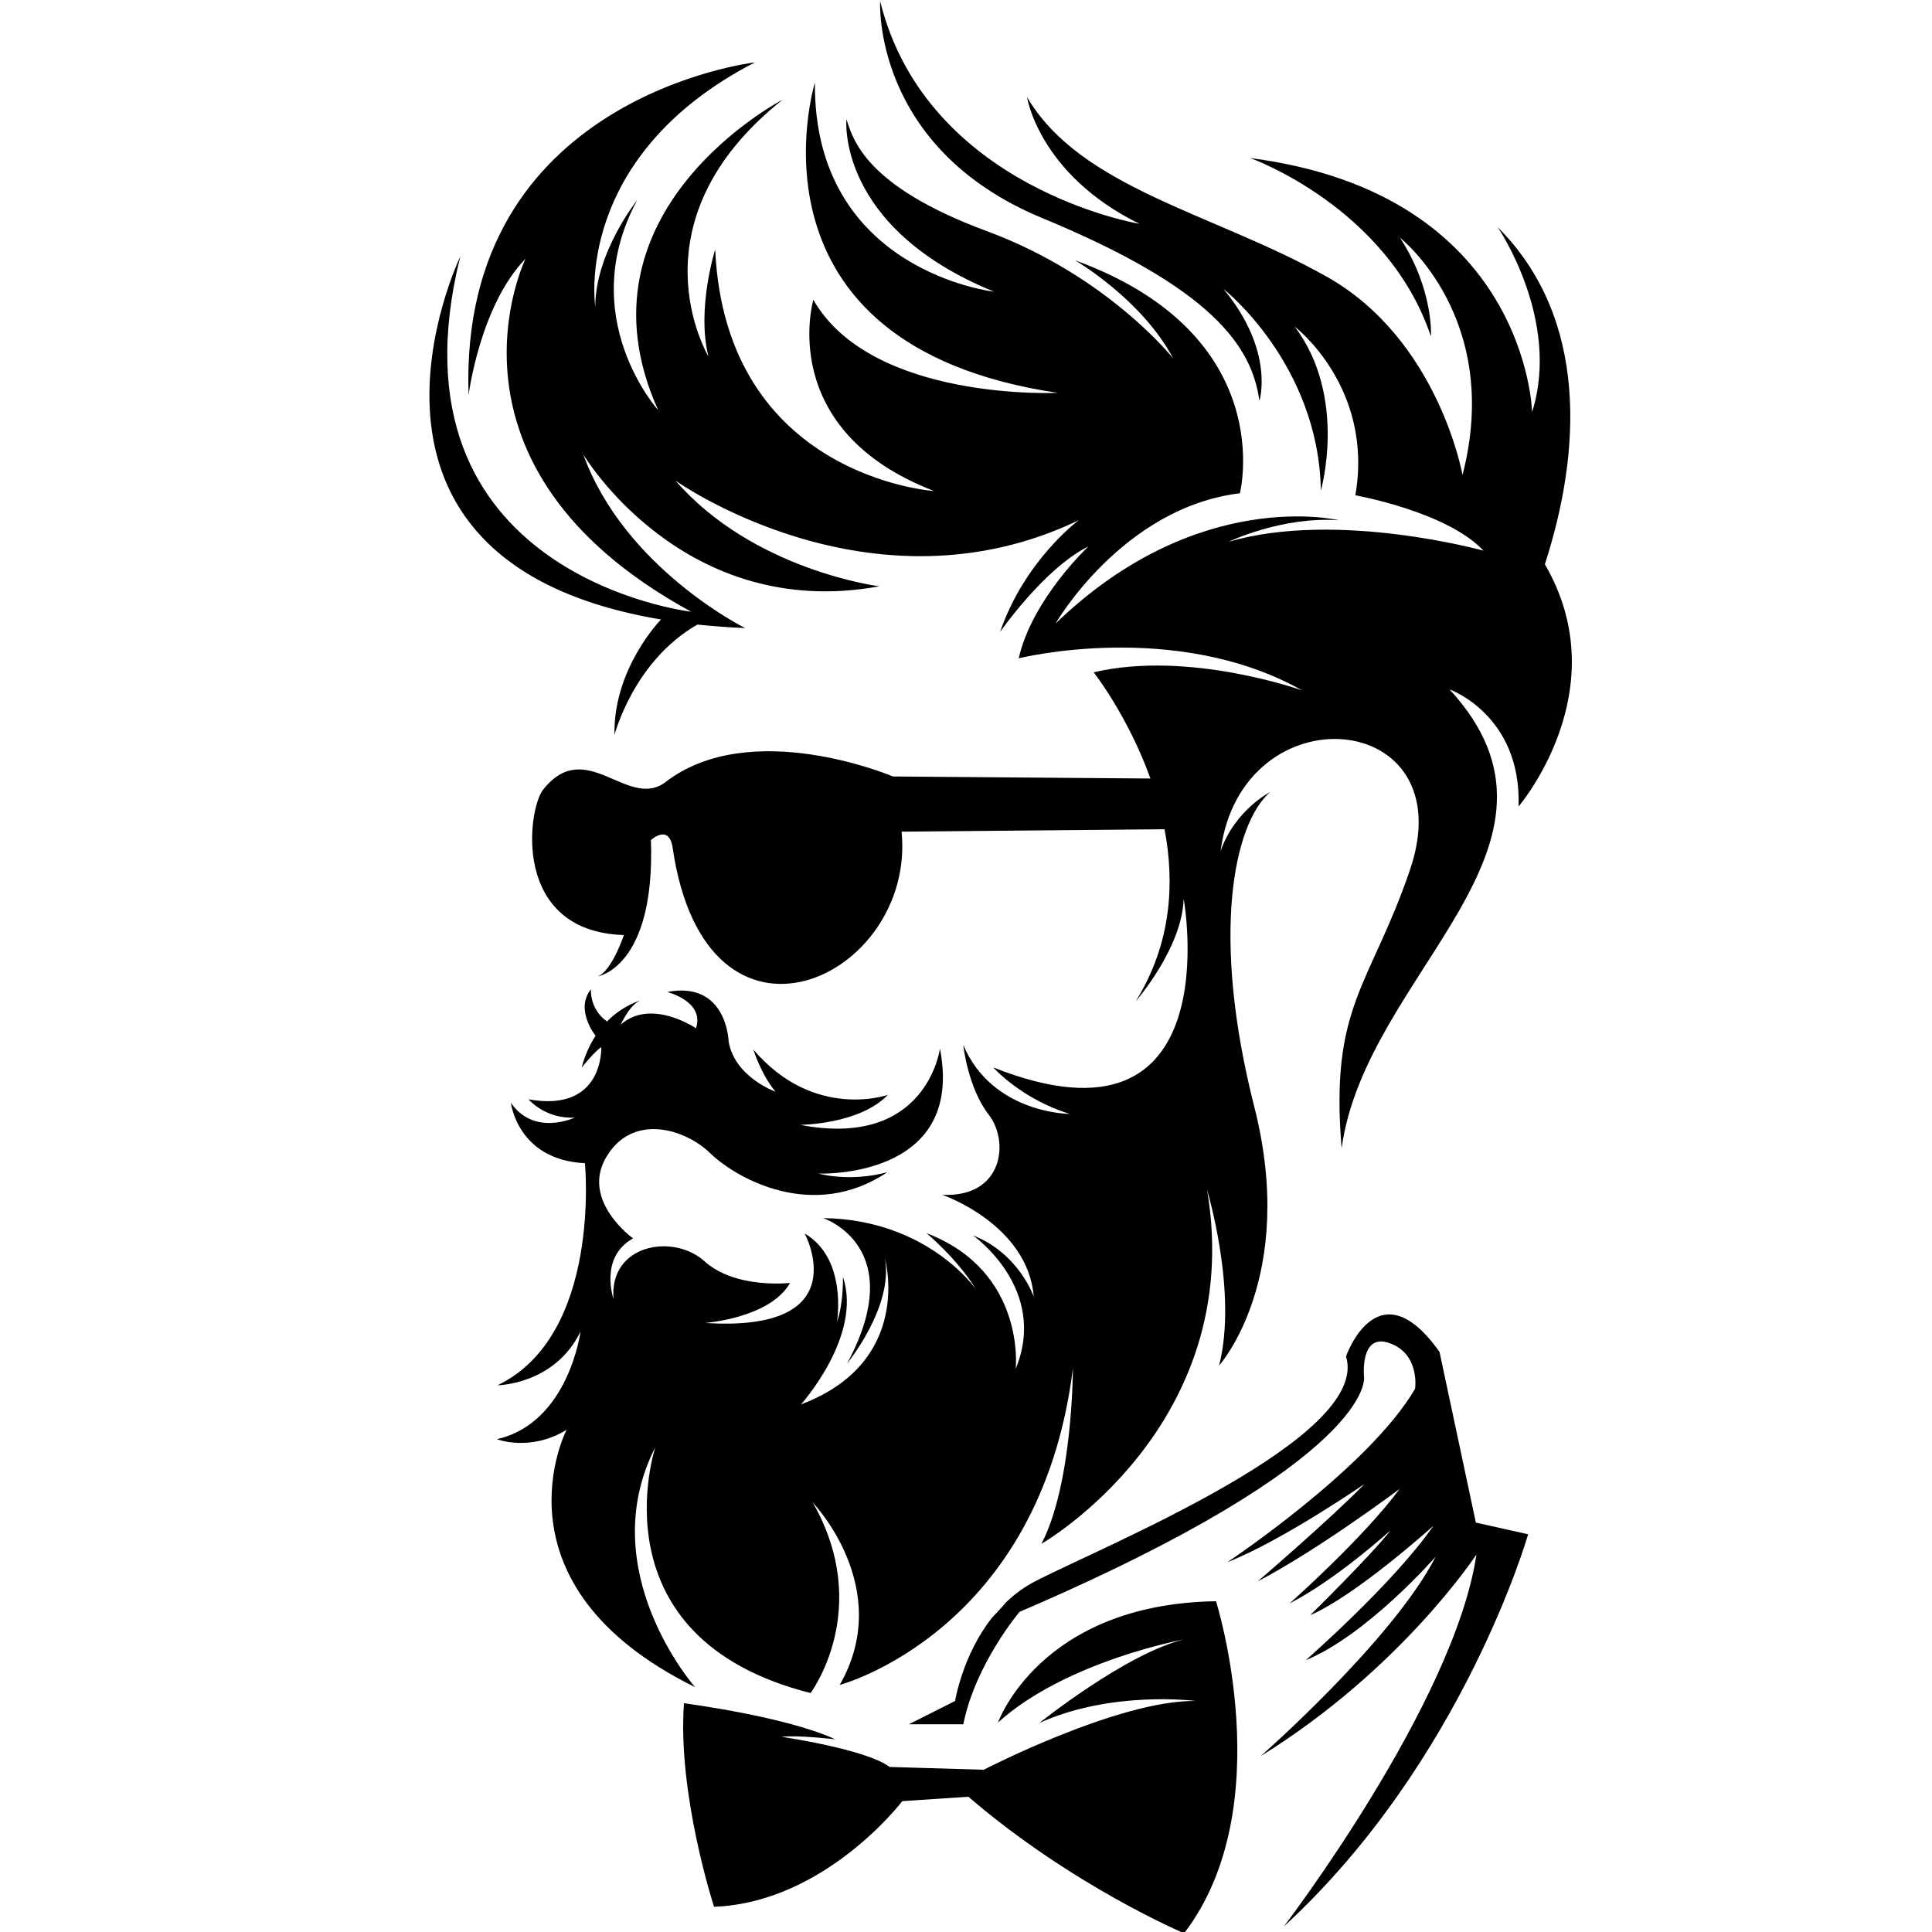 <svg xmlns="http://www.w3.org/2000/svg" xmlns:xlink="http://www.w3.org/1999/xlink" width="500" zoomAndPan="magnify" viewBox="0 0 375 375" height="500" preserveAspectRatio="xMidYMid meet" version="1.0"><path fill="#000000" d="M 260.41 222.891 C 265.027 188.754 309.328 164.219 281.363 133.816 C 281.363 133.816 295.336 138.77 294.754 156.531 C 294.754 156.531 314.109 133.965 299.855 109.527 C 306.832 88.016 308.52 61.887 290.684 44.07 C 290.684 44.07 303.043 62.074 297.379 79.988 C 297.379 79.988 296.5 37.637 242.668 30.676 C 242.668 30.676 269.301 40.148 277.742 65.301 C 277.742 65.301 278.344 56.316 271.742 46.152 C 271.742 46.152 291.734 61.793 283.875 92.195 C 283.875 92.195 279.223 65.824 257.391 53.633 C 235.578 41.387 209.828 36.586 199.344 18.859 C 199.344 18.859 201.668 33.848 221.176 43.449 C 221.176 43.449 179.855 36.586 170.832 0.234 C 170.832 0.234 169.219 28.613 202.25 42.305 C 235.277 55.941 242.988 67.176 244.449 77.793 C 244.449 77.793 247.508 68.188 237.473 56.074 C 237.473 56.074 255.949 70.629 256.379 95.215 C 256.379 95.215 261.613 77.062 251.297 63.387 C 251.297 63.387 266.715 75.148 263.074 96.137 C 263.074 96.137 280.82 99.285 287.945 106.883 C 287.945 106.883 259.586 99.004 238.484 105.156 C 238.484 105.156 248.746 100.207 259.867 100.977 C 259.867 100.977 232.523 94.297 204.875 121.043 C 204.875 121.043 217.836 98.535 240.66 95.742 C 240.66 95.742 248.52 65.059 208.664 50.52 C 208.664 50.52 221.605 58.043 227.719 69.578 C 227.719 69.578 215.059 53.539 191.484 44.84 C 167.926 36.117 165.582 27.074 164.289 23.137 C 164.289 23.137 162.242 44.07 192.945 56.617 C 192.945 56.617 157.871 52.68 158.172 16.027 C 158.172 16.027 142.457 66.934 205.309 76.254 C 205.309 76.254 169.219 77.98 157.871 58.191 C 157.871 58.191 150.465 83.402 181.301 95.309 C 181.301 95.309 140.859 92.664 138.816 48.438 C 138.816 48.438 135.18 59.879 137.504 69.184 C 137.504 69.184 121.938 43.207 151.91 19.348 C 151.91 19.348 110.309 40.918 127.75 79.613 C 127.75 79.613 111.469 61.551 123.68 38.836 C 123.68 38.836 115.539 49.02 115.539 59.543 C 115.539 59.543 111.02 30.434 146.527 12.109 C 146.527 12.109 88.906 18.766 90.953 76.688 C 90.953 76.688 93.129 59.395 102 50.223 C 102 50.223 82.363 90.508 134.164 118.738 C 134.164 118.738 73.922 111.742 89.34 49.789 C 89.34 49.789 60.812 108.891 128.277 120.238 L 128.277 120.273 C 128.277 120.273 118.992 129.746 119.273 142.652 C 119.273 142.652 122.969 128.301 135.367 121.23 C 138.293 121.531 141.367 121.773 144.633 121.906 C 144.633 121.906 121.203 110.297 113.215 88.203 C 113.215 88.203 132.551 120.762 170.684 113.805 C 170.684 113.805 146.246 110.727 131.109 93.285 C 131.109 93.285 169.07 120.332 209.379 100.977 C 209.379 100.977 198.91 108.703 194.109 122.676 C 194.109 122.676 202.68 110.297 211.27 106.059 C 211.27 106.059 200.355 116.242 197.73 127.777 C 197.73 127.777 228.152 120.18 252.742 134.004 C 252.742 134.004 230.758 126.145 212.285 130.496 C 212.285 130.496 218.941 138.957 223.293 151.109 L 173.328 150.715 C 173.328 150.715 145.551 138.898 128.953 151.973 C 121.656 157.02 113.645 142.84 105.395 153.305 C 102.449 157.055 99.203 180.781 121.094 181.496 C 121.094 181.496 118.766 188.508 116.008 189.523 C 116.008 189.523 127.207 187.797 126.344 163.059 C 126.344 163.059 129.852 159.793 130.562 164.559 C 137.055 209.066 177.828 189.898 174.996 161.426 L 226.031 160.957 C 228.02 171.309 227.422 183.125 220.441 194.359 C 220.441 194.359 229.465 184.047 229.746 174.441 C 229.746 174.441 239.051 225.535 192.797 207.191 C 192.797 207.191 198.18 213.285 207.633 216.211 C 207.633 216.211 192.648 216.211 186.965 202.82 C 186.965 202.82 187.844 211.129 191.914 216.363 C 195.984 221.594 194.672 232.492 182.895 231.91 C 182.895 231.91 199.473 237.574 200.656 251.699 C 200.656 251.699 197.805 243.297 188.859 239.789 C 188.859 239.789 203.562 250.105 197.148 265.672 C 197.148 265.672 199.191 246.746 179.836 239.355 C 179.836 239.355 185.801 244.309 189.438 250.254 C 189.438 250.254 180.137 236.711 159.766 236.43 C 159.766 236.43 176.648 241.945 164.418 264.66 C 164.418 264.66 173.441 253.668 171.77 244.309 C 171.77 244.309 177.434 264.32 155.473 272.594 C 155.473 272.594 167.457 259.277 163.613 247.852 C 163.613 247.852 163.762 252.938 162.449 256.594 C 162.449 256.594 164.57 244.344 156.184 239.414 C 156.184 239.414 166.594 258.711 136.848 256.781 C 136.848 256.781 149.434 255.879 153.352 249.016 C 153.352 249.016 142.738 250.254 136.699 244.777 C 130.656 239.355 118.223 241.512 119.086 252.129 C 119.086 252.129 116.254 244.062 122.875 240.371 C 122.875 240.371 112.613 233.016 117.715 224.52 C 122.801 216.023 132.91 219.043 137.859 223.844 C 142.812 228.648 157.797 237.238 172.258 227.504 C 172.258 227.504 165.863 229.508 158.812 227.785 C 158.812 227.785 187.395 229.039 182.441 203.531 C 182.441 203.531 179.91 223.078 155.32 218.332 C 155.32 218.332 166.82 218.273 172.332 212.516 C 172.332 212.516 158.004 217.562 146.227 203.719 C 146.227 203.719 147.688 208.484 150.52 211.898 C 150.52 211.898 142.586 209.066 141.426 202.145 C 141.426 202.145 141.125 190.328 129.496 192.543 C 129.496 192.543 136.828 194.359 135.086 199.594 C 135.086 199.594 126.438 193.648 120.473 198.883 C 120.473 198.883 122.367 194.66 124.543 194.117 C 124.543 194.117 121.109 194.941 117.828 198.262 C 114.379 195.863 114.695 192.016 114.695 192.016 C 111.527 195.992 115.598 201.039 115.598 201.039 C 114.508 202.727 113.551 204.734 112.895 207.227 C 112.895 207.227 115.371 204.113 116.703 203.25 C 116.703 203.25 117.285 216.023 102.582 213.379 C 102.582 213.379 105.824 217.223 111.547 216.926 C 111.547 216.926 103.688 220.637 99.168 214.055 C 99.168 214.055 100.441 225.141 113.535 225.777 C 113.535 225.777 116.816 259.145 96.578 268.879 C 96.578 268.879 107.645 268.785 112.672 258.469 C 112.672 258.469 110.383 276.191 96.445 279.344 C 96.445 279.344 102.918 281.859 109.969 277.523 C 109.969 277.523 94.477 307.535 134.914 327.473 C 134.914 327.473 114.977 304.852 127.207 280.883 C 127.207 280.883 114.848 317.871 157.328 328.617 C 157.328 328.617 169.559 312.336 157.762 291.648 C 157.762 291.648 173.758 308.266 162.992 327.039 C 162.992 327.039 201.855 316.801 208.25 265.613 C 208.25 265.613 208.25 287.992 202.137 299.656 C 202.137 299.656 241.977 276.852 234.305 231.012 C 234.305 231.012 240.27 250.777 236.629 265.051 C 236.629 265.051 251.898 248.004 243.457 214.824 C 235.016 181.684 239.387 159.98 246.516 153.754 C 246.516 153.754 239.688 157.207 236.91 165.215 C 241 133.816 284.418 137.512 273.652 168.91 C 265.891 191.586 258.086 195.129 260.41 222.891 " fill-opacity="1" fill-rule="evenodd"/><path fill="#000000" d="M 264.762 267.34 C 264.762 267.34 267.125 283.152 197.898 312.859 C 197.898 312.859 189.344 322.895 186.98 334.676 L 176.422 334.676 L 185.387 330.156 C 185.387 330.156 186.777 321.32 192.57 313.969 C 193.492 313.012 194.391 312.055 195.273 311.004 C 196.887 309.465 198.742 308.059 200.879 306.953 C 213.805 300.238 266.172 279.062 261.258 263.27 C 261.258 263.27 267.445 245.547 279.41 262.406 L 286.465 295.531 L 296.609 297.801 C 296.609 297.801 284.008 341.914 249.176 373.949 C 249.176 373.949 282.301 330.586 286.578 301.719 C 286.578 301.719 272.039 323.965 244.695 340.863 C 244.695 340.863 270.332 318.395 278.66 302.152 C 278.66 302.152 265.418 317.324 253.453 322.238 C 253.453 322.238 270.539 307.289 278.23 296.148 C 278.23 296.148 263.281 309.652 254.316 313.5 C 254.316 313.5 266.488 301.531 269.902 297.031 C 269.902 297.031 259.492 306.523 250.301 311.23 C 250.301 311.23 264.52 298.664 271.664 289.004 C 271.664 289.004 255.969 300.766 244.113 306.953 C 244.113 306.953 258.426 294.668 264.84 288.047 C 264.84 288.047 248.914 299.039 238.223 303.223 C 238.223 303.223 265.684 284.973 274.668 269.555 C 274.668 269.555 275.66 262.84 269.754 260.719 C 263.844 258.562 264.762 267.34 264.762 267.34 Z M 172.672 342.965 L 190.941 343.508 C 190.941 343.508 217.125 329.965 232.07 330.156 C 232.07 330.156 215.848 328.035 201.742 334.43 C 201.742 334.43 218.625 320.891 229.84 318.207 C 229.84 318.207 206.977 322.371 193.715 334.336 C 193.715 334.336 201.836 311.324 236.027 310.797 C 236.027 310.797 248.633 350.656 229.84 375.242 C 229.84 375.242 208.156 366.109 187.957 348.742 L 175.129 349.605 C 175.129 349.605 160.18 369.281 138.594 370.105 C 138.594 370.105 131.465 348.254 132.758 330.586 C 132.852 330.641 152.285 333.082 162.148 337.602 C 162.148 337.602 154.836 336.738 151.684 337.113 C 151.684 337.113 168.152 339.512 172.672 342.965 " fill-opacity="1" fill-rule="evenodd"/></svg>